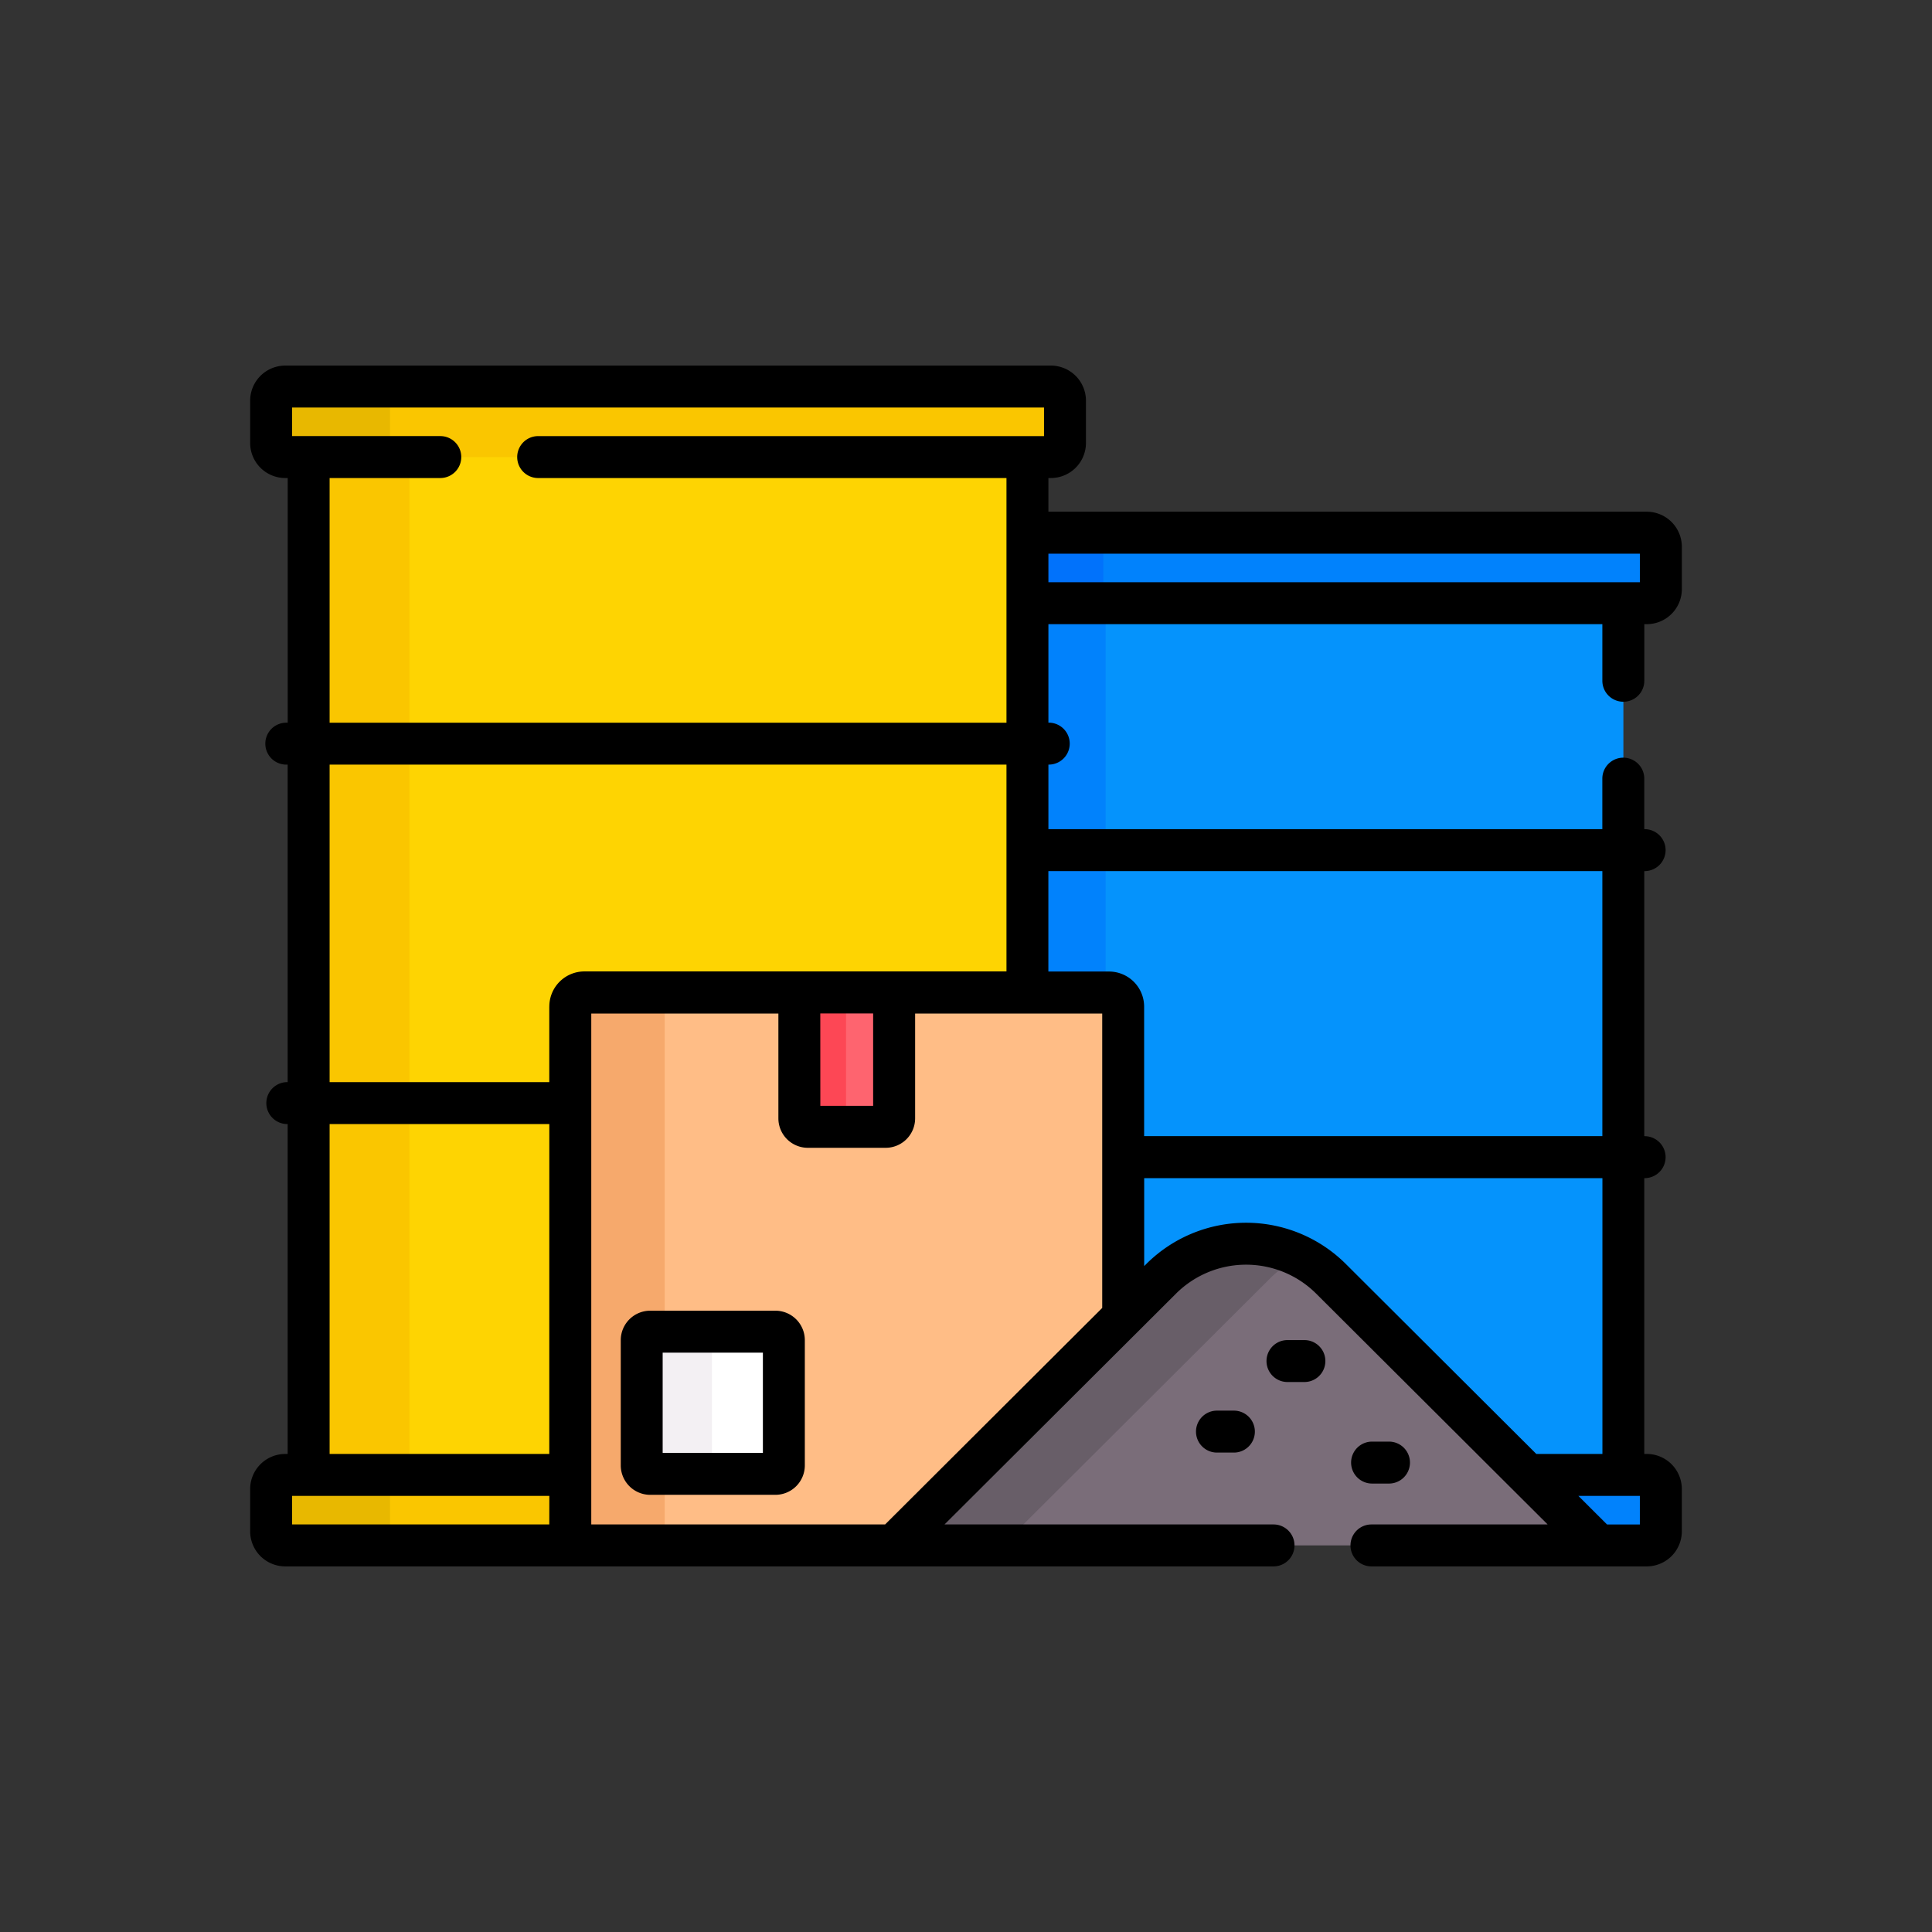 <svg id="Grupo_979530" data-name="Grupo 979530" xmlns="http://www.w3.org/2000/svg" width="156" height="156" viewBox="0 0 156 156">
  <rect x="0" y="0" width="156" height="156" fill="#333333" stroke="none"/>
  <rect id="Rectángulo_34178" data-name="Rectángulo 34178" width="156" height="156" fill="none"/>
  <g id="materias-primas_1_" data-name="materias-primas(1)" transform="translate(20.199 -11.762)">
    <g id="Grupo_979561" data-name="Grupo 979561" transform="translate(1.693 42.975)">
      <g id="Grupo_979551" data-name="Grupo 979551">
        <g id="Grupo_979545" data-name="Grupo 979545" transform="translate(61.069 11.799)">
          <path id="Trazado_653581" data-name="Trazado 653581" d="M326.092,126.254H277.976v31.435h6.595a1.139,1.139,0,0,1,1.139,1.139V183.86l3.072-3.064a9.7,9.7,0,0,1,13.7,0l15.842,15.8h7.772v-70.34Z" transform="translate(-277.976 -120.561)" fill="#0593fc"/>
          <path id="Trazado_653582" data-name="Trazado 653582" d="M277.976,126.254h6.314v31.435h-6.314Z" transform="translate(-277.976 -120.561)" fill="#0182fc"/>
          <path id="Trazado_653583" data-name="Trazado 653583" d="M327.982,101.041H277.976v5.693h50.007a1.139,1.139,0,0,0,1.139-1.139v-3.416A1.139,1.139,0,0,0,327.982,101.041Z" transform="translate(-277.976 -101.041)" fill="#0182fc"/>
          <path id="Trazado_653584" data-name="Trazado 653584" d="M284.1,105.594v-3.416a1.139,1.139,0,0,1,1.139-1.139h-7.264v5.693h7.264A1.138,1.138,0,0,1,284.1,105.594Z" transform="translate(-277.976 -101.04)" fill="#0172fb"/>
          <g id="Grupo_979544" data-name="Grupo 979544" transform="translate(40.391 76.081)">
            <path id="Trazado_653585" data-name="Trazado 653585" d="M466.485,438.005h-9.616l5.708,5.693h3.907a1.139,1.139,0,0,0,1.139-1.139v-3.416A1.139,1.139,0,0,0,466.485,438.005Z" transform="translate(-456.869 -438.005)" fill="#0182fc"/>
          </g>
        </g>
        <g id="Grupo_979550" data-name="Grupo 979550">
          <path id="Trazado_653586" data-name="Trazado 653586" d="M20.918,73v82.639H42.045v-38.04a1.139,1.139,0,0,1,1.139-1.139H78.957V73Z" transform="translate(-17.888 -67.528)" fill="#fed402"/>
          <path id="Trazado_653587" data-name="Trazado 653587" d="M20.918,74h8.141v82.413H20.918Z" transform="translate(-17.888 -68.302)" fill="#fac600"/>
          <g id="Grupo_979546" data-name="Grupo 979546" transform="translate(0 0)">
            <path id="Trazado_653588" data-name="Trazado 653588" d="M70.46,48.782H8.639A1.139,1.139,0,0,0,7.5,49.921v3.416a1.139,1.139,0,0,0,1.139,1.139H70.46A1.139,1.139,0,0,0,71.6,53.336V49.92A1.138,1.138,0,0,0,70.46,48.782Z" transform="translate(-7.5 -48.782)" fill="#fac600"/>
          </g>
          <g id="Grupo_979547" data-name="Grupo 979547">
            <path id="Trazado_653589" data-name="Trazado 653589" d="M17.1,53.335V49.92a1.139,1.139,0,0,1,1.139-1.139h-9.6A1.139,1.139,0,0,0,7.5,49.92v3.416a1.139,1.139,0,0,0,1.139,1.139h9.6A1.139,1.139,0,0,1,17.1,53.335Z" transform="translate(-7.5 -48.781)" fill="#e8b800"/>
          </g>
          <g id="Grupo_979548" data-name="Grupo 979548" transform="translate(0 87.88)">
            <path id="Trazado_653590" data-name="Trazado 653590" d="M8.639,438.005A1.139,1.139,0,0,0,7.5,439.144v3.416A1.139,1.139,0,0,0,8.639,443.7H31.656v-5.693H8.639Z" transform="translate(-7.5 -438.005)" fill="#fac600"/>
          </g>
          <g id="Grupo_979549" data-name="Grupo 979549" transform="translate(0 87.88)">
            <path id="Trazado_653591" data-name="Trazado 653591" d="M17.1,442.558v-3.416A1.139,1.139,0,0,1,18.234,438h-9.6A1.139,1.139,0,0,0,7.5,439.143v3.416A1.139,1.139,0,0,0,8.639,443.7h9.6A1.139,1.139,0,0,1,17.1,442.558Z" transform="translate(-7.5 -438.004)" fill="#e8b800"/>
          </g>
        </g>
      </g>
      <g id="Grupo_979560" data-name="Grupo 979560" transform="translate(24.156 48.927)">
        <g id="Grupo_979557" data-name="Grupo 979557">
          <path id="Trazado_653592" data-name="Trazado 653592" d="M159.135,266.62A1.139,1.139,0,0,0,158,265.481H115.628a1.139,1.139,0,0,0-1.139,1.139v43.507h26.12l18.525-18.474V266.62Z" transform="translate(-114.489 -265.481)" fill="#ffbd86"/>
          <g id="Grupo_979552" data-name="Grupo 979552" transform="translate(0)">
            <path id="Trazado_653593" data-name="Trazado 653593" d="M123.254,265.481h-7.625a1.139,1.139,0,0,0-1.139,1.139v43.507h7.625V266.62A1.139,1.139,0,0,1,123.254,265.481Z" transform="translate(-114.49 -265.481)" fill="#f6a96c"/>
          </g>
          <g id="Grupo_979553" data-name="Grupo 979553" transform="translate(18.496)">
            <path id="Trazado_653594" data-name="Trazado 653594" d="M203.379,276.324h-6.287a.683.683,0,0,1-.683-.683V265.481h7.654V275.64A.683.683,0,0,1,203.379,276.324Z" transform="translate(-196.408 -265.481)" fill="#fe646f"/>
          </g>
          <g id="Grupo_979554" data-name="Grupo 979554" transform="translate(18.496)">
            <path id="Trazado_653595" data-name="Trazado 653595" d="M200.178,275.64V265.481h-3.769V275.64a.683.683,0,0,0,.683.683h3.769A.683.683,0,0,1,200.178,275.64Z" transform="translate(-196.409 -265.481)" fill="#fd4755"/>
          </g>
          <g id="Grupo_979555" data-name="Grupo 979555" transform="translate(5.764 27.386)">
            <path id="Trazado_653596" data-name="Trazado 653596" d="M150.817,398.257H140.7a.683.683,0,0,1-.683-.683V387.46a.683.683,0,0,1,.683-.683h10.114a.683.683,0,0,1,.683.683v10.114A.683.683,0,0,1,150.817,398.257Z" transform="translate(-140.02 -386.777)" fill="#fff"/>
          </g>
          <g id="Grupo_979556" data-name="Grupo 979556" transform="translate(5.764 27.387)">
            <path id="Trazado_653597" data-name="Trazado 653597" d="M145.694,397.575V387.461a.683.683,0,0,1,.683-.683H140.7a.683.683,0,0,0-.683.683v10.114a.683.683,0,0,0,.683.683h5.675A.683.683,0,0,1,145.694,397.575Z" transform="translate(-140.019 -386.778)" fill="#f3f0f3"/>
          </g>
        </g>
        <g id="Grupo_979558" data-name="Grupo 979558" transform="translate(26.12 20.276)">
          <path id="Trazado_653598" data-name="Trazado 653598" d="M251.775,358.117l-21.6,21.538h56.891l-21.6-21.538A9.7,9.7,0,0,0,251.775,358.117Z" transform="translate(-230.177 -355.286)" fill="#7a6d79"/>
        </g>
        <g id="Grupo_979559" data-name="Grupo 979559" transform="translate(26.12 20.278)">
          <path id="Trazado_653599" data-name="Trazado 653599" d="M263.005,356.337a9.7,9.7,0,0,0-11.231,1.784l-21.6,21.538h8.766l21.6-21.538A9.689,9.689,0,0,1,263.005,356.337Z" transform="translate(-230.177 -355.292)" fill="#685e68"/>
        </g>
      </g>
    </g>
    <g id="Grupo_979562" data-name="Grupo 979562" transform="translate(0 41.282)">
      <path id="Trazado_653600" data-name="Trazado 653600" d="M145.01,379.278H134.9a2.379,2.379,0,0,0-2.376,2.377v10.114a2.379,2.379,0,0,0,2.376,2.376H145.01a2.379,2.379,0,0,0,2.376-2.376V381.655A2.379,2.379,0,0,0,145.01,379.278ZM144,390.758h-8.093v-8.094H144v8.094Z" transform="translate(-102.599 -302.965)"/>
      <path id="Trazado_653601" data-name="Trazado 653601" d="M110.878,68.425a1.693,1.693,0,0,0,1.693-1.693V62.161h.2a2.835,2.835,0,0,0,2.832-2.832V55.913a2.835,2.835,0,0,0-2.832-2.832H64.455v-2.72h.2a2.835,2.835,0,0,0,2.832-2.832V44.114a2.835,2.835,0,0,0-2.832-2.832H2.832A2.835,2.835,0,0,0,0,44.114v3.415a2.835,2.835,0,0,0,2.832,2.832h.2V70.118H3A1.693,1.693,0,1,0,3,73.5h.028V99.138H3a1.693,1.693,0,0,0,0,3.387h.028v26.637h-.2A2.836,2.836,0,0,0,0,131.993v3.416a2.835,2.835,0,0,0,2.832,2.832h79.8a1.693,1.693,0,1,0,0-3.387H56.066l18.7-18.646a8.018,8.018,0,0,1,11.3,0l18.7,18.646H90.539a1.693,1.693,0,1,0,0,3.387h22.23a2.835,2.835,0,0,0,2.832-2.832v-3.416a2.835,2.835,0,0,0-2.832-2.832h-.2v-22.27h.028a1.693,1.693,0,1,0,0-3.387h-.028V82.1h.028a1.693,1.693,0,1,0,0-3.387h-.028V74.634a1.693,1.693,0,1,0-3.387,0v4.078H64.455V73.5h.028a1.693,1.693,0,0,0,0-3.387h-.028V62.16h44.729v4.571a1.693,1.693,0,0,0,1.693,1.693ZM15.353,50.361a1.693,1.693,0,1,0,0-3.387H3.387V44.669H64.1v2.306H23.256a1.693,1.693,0,1,0,0,3.387H61.069V70.118H6.416V50.361Zm8.8,84.493H3.387v-2.306h20.77Zm0-5.693H6.416V102.525h17.74Zm0-36.121v6.1H6.416V73.5H61.069v16.7H26.988a2.835,2.835,0,0,0-2.832,2.832Zm21.883.555h4.267v7.456H46.039ZM68.8,117.371,51.27,134.854H27.543V93.6H42.652v8.466a2.379,2.379,0,0,0,2.377,2.376h6.287a2.379,2.379,0,0,0,2.377-2.376V93.6H68.8v23.775Zm35.051,11.791L88.459,113.81a11.411,11.411,0,0,0-16.087,0l-.183.183v-7.1h37v22.27h-5.331Zm8.361,3.387v2.306h-2.652l-2.312-2.306ZM109.184,82.1V103.5h-37V93.041a2.835,2.835,0,0,0-2.832-2.832h-4.9V82.1ZM64.455,58.774V56.468h47.758v2.306Z" transform="translate(0 -41.282)"/>
      <path id="Trazado_653602" data-name="Trazado 653602" d="M366.532,389.783h-1.366a1.693,1.693,0,0,0,0,3.387h1.366a1.693,1.693,0,0,0,0-3.387Z" transform="translate(-281.407 -311.098)"/>
      <path id="Trazado_653603" data-name="Trazado 653603" d="M339.952,415a1.693,1.693,0,0,0,0,3.387h1.366a1.693,1.693,0,0,0,0-3.387Z" transform="translate(-261.886 -330.618)"/>
      <path id="Trazado_653604" data-name="Trazado 653604" d="M395.421,429.478h1.366a1.693,1.693,0,0,0,0-3.387h-1.366a1.693,1.693,0,0,0,0,3.387Z" transform="translate(-304.831 -339.208)"/>
    </g>
  </g>
</svg>
